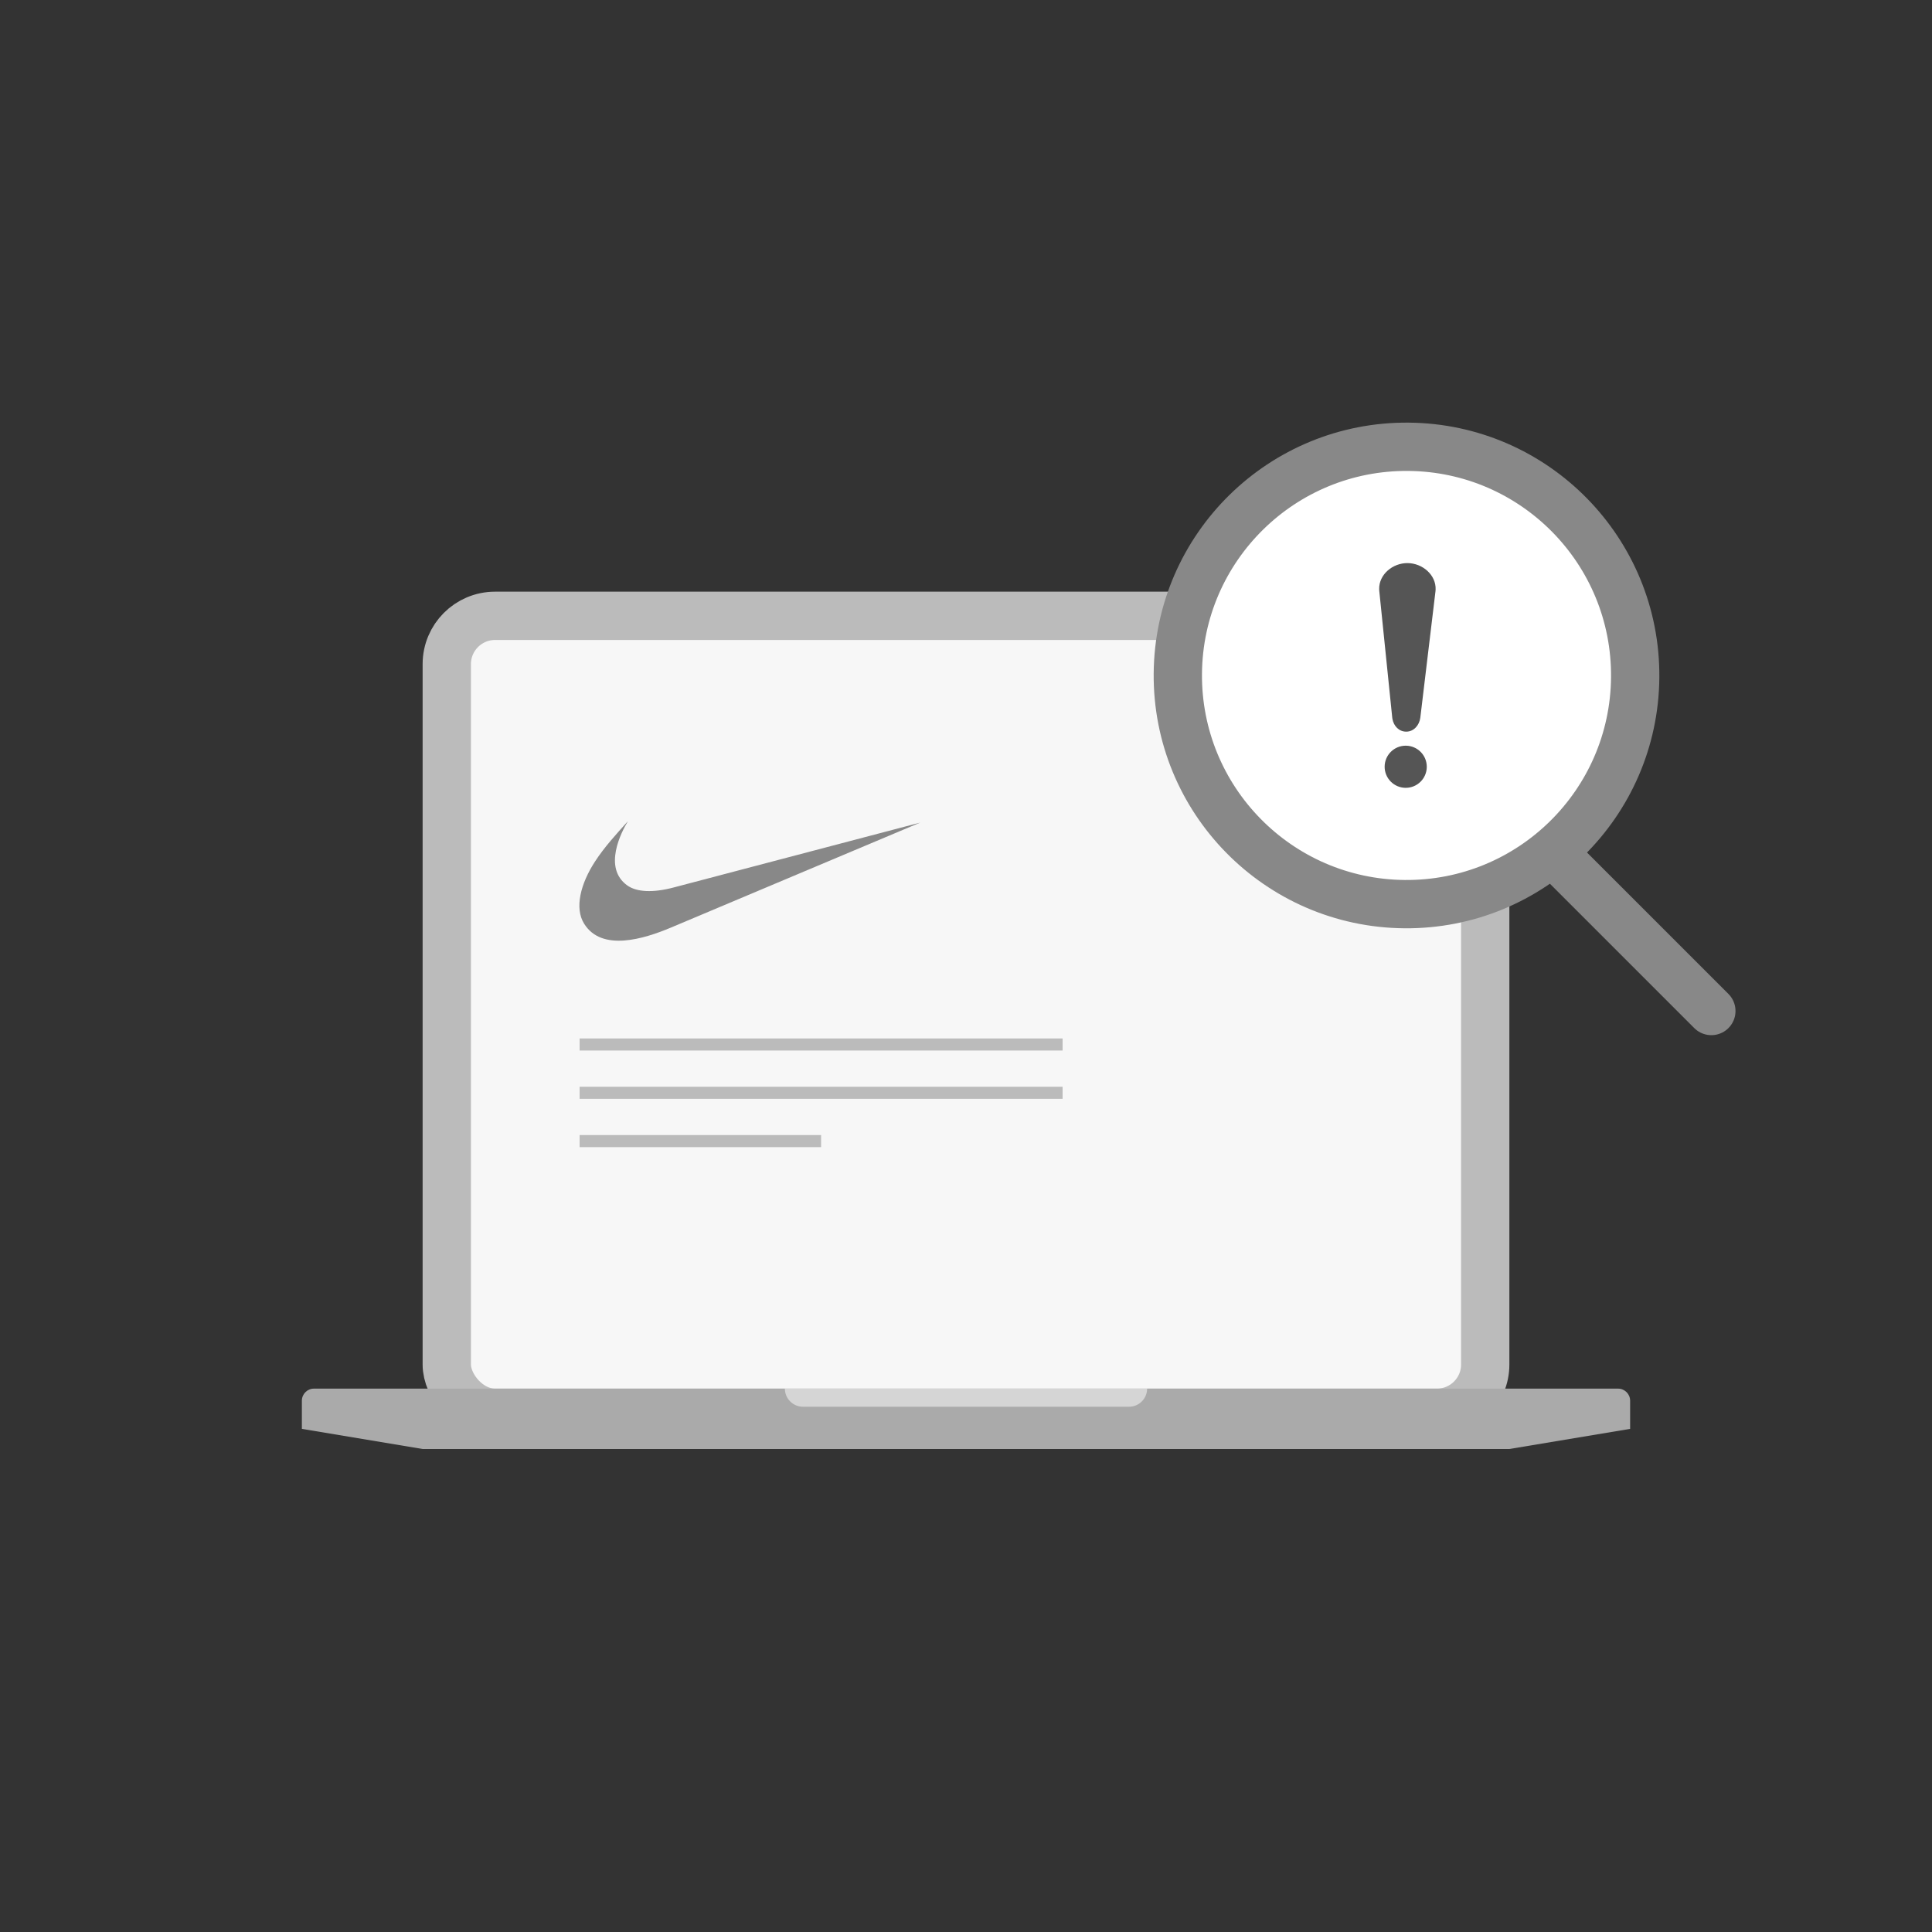 <?xml version="1.0" encoding="UTF-8"?>
<svg width="160px" height="160px" viewBox="0 0 160 160" version="1.1" xmlns="http://www.w3.org/2000/svg">
    <rect x="0" y="0" width="160" height="160" fill="#333333" stroke="none"/>
    <title>7C79190C-F9AF-4CFA-A00C-8501390DA05F</title>
    <g id="0717" stroke="none" stroke-width="1" fill="none" fill-rule="evenodd">
        <g id="NIKE_M_ERROR_01_페이지오류" transform="translate(-100, -141)">
            <g id="Contents" transform="translate(50, 141)">
                <g id="06.일러스트/페이지없음" transform="translate(50, 0)">
                    <g id="Group" transform="translate(25, 34)">
                        <rect id="Rectangle" stroke="#BBBBBB" stroke-width="4" fill="#F7F7F7" x="12" y="17" width="86" height="66" rx="4"></rect>
                        <path d="M0,82 C-6.76353751e-17,81.448 0.448,81 1,81 L109,81 C109.552,81 110,81.448 110,82 L110,84.333 L100,86 L10,86 L0,84.333 L0,82 Z" id="Combined-Shape" fill="#AAAAAA"></path>
                        <path d="M70,81 C70,81.828 69.328,82.5 68.5,82.5 L41.5,82.5 C40.672,82.5 40,81.828 40,81" id="Path" fill="#FFFFFF" opacity="0.5"></path>
                        <rect id="Rectangle" fill="#BBBBBB" x="23" y="52" width="40" height="1"></rect>
                        <rect id="Rectangle" fill="#BBBBBB" x="23" y="56" width="40" height="1"></rect>
                        <rect id="Rectangle" fill="#BBBBBB" x="23" y="60" width="20" height="1"></rect>
                        <path d="M30.798,39.55 C29.096,40.019 27.718,39.971 26.935,39.404 C24.91,37.958 26.425,34.992 26.956,34.101 C25.986,35.189 25.015,36.277 24.262,37.459 C23.08,39.308 22.585,41.332 23.405,42.615 C24.882,44.946 28.365,43.836 30.578,42.883 L51.164,34 L30.798,39.55 Z" id="Fill-34" fill="#888888" transform="translate(37.082, 39) rotate(0.5) translate(-37.082, -39) "></path>
                        <g id="Group-2" transform="translate(69.542, 0)">
                            <circle id="Oval-Copy-2" stroke="#888888" stroke-width="4" fill="#FFFFFF" transform="translate(21.939, 21.939) rotate(0.5) translate(-21.939, -21.939) " cx="21.939" cy="21.939" r="18.939"></circle>
                            <path d="M21.888,27.755 C22.852,27.763 23.626,28.551 23.618,29.515 C23.609,30.479 22.821,31.253 21.858,31.245 C20.894,31.236 20.12,30.448 20.128,29.484 C20.136,28.521 20.924,27.746 21.888,27.755 Z M22.031,12.633 C23.264,12.644 24.397,13.614 24.349,14.827 L24.337,14.98 L23.082,25.439 C22.999,26.06 22.542,26.597 21.909,26.592 C21.309,26.587 20.884,26.129 20.774,25.545 L20.756,25.418 L19.684,14.939 L19.675,14.786 C19.653,13.572 20.797,12.622 22.031,12.633 Z" id="Combined-Shape" fill="#555555"></path>
                            <line x1="34.457" y1="37" x2="47.185" y2="49.728" id="Path-21" stroke="#888888" stroke-width="4" stroke-linecap="round"></line>
                        </g>
                    </g>
                </g>
            </g>
        </g>
    </g>
</svg>